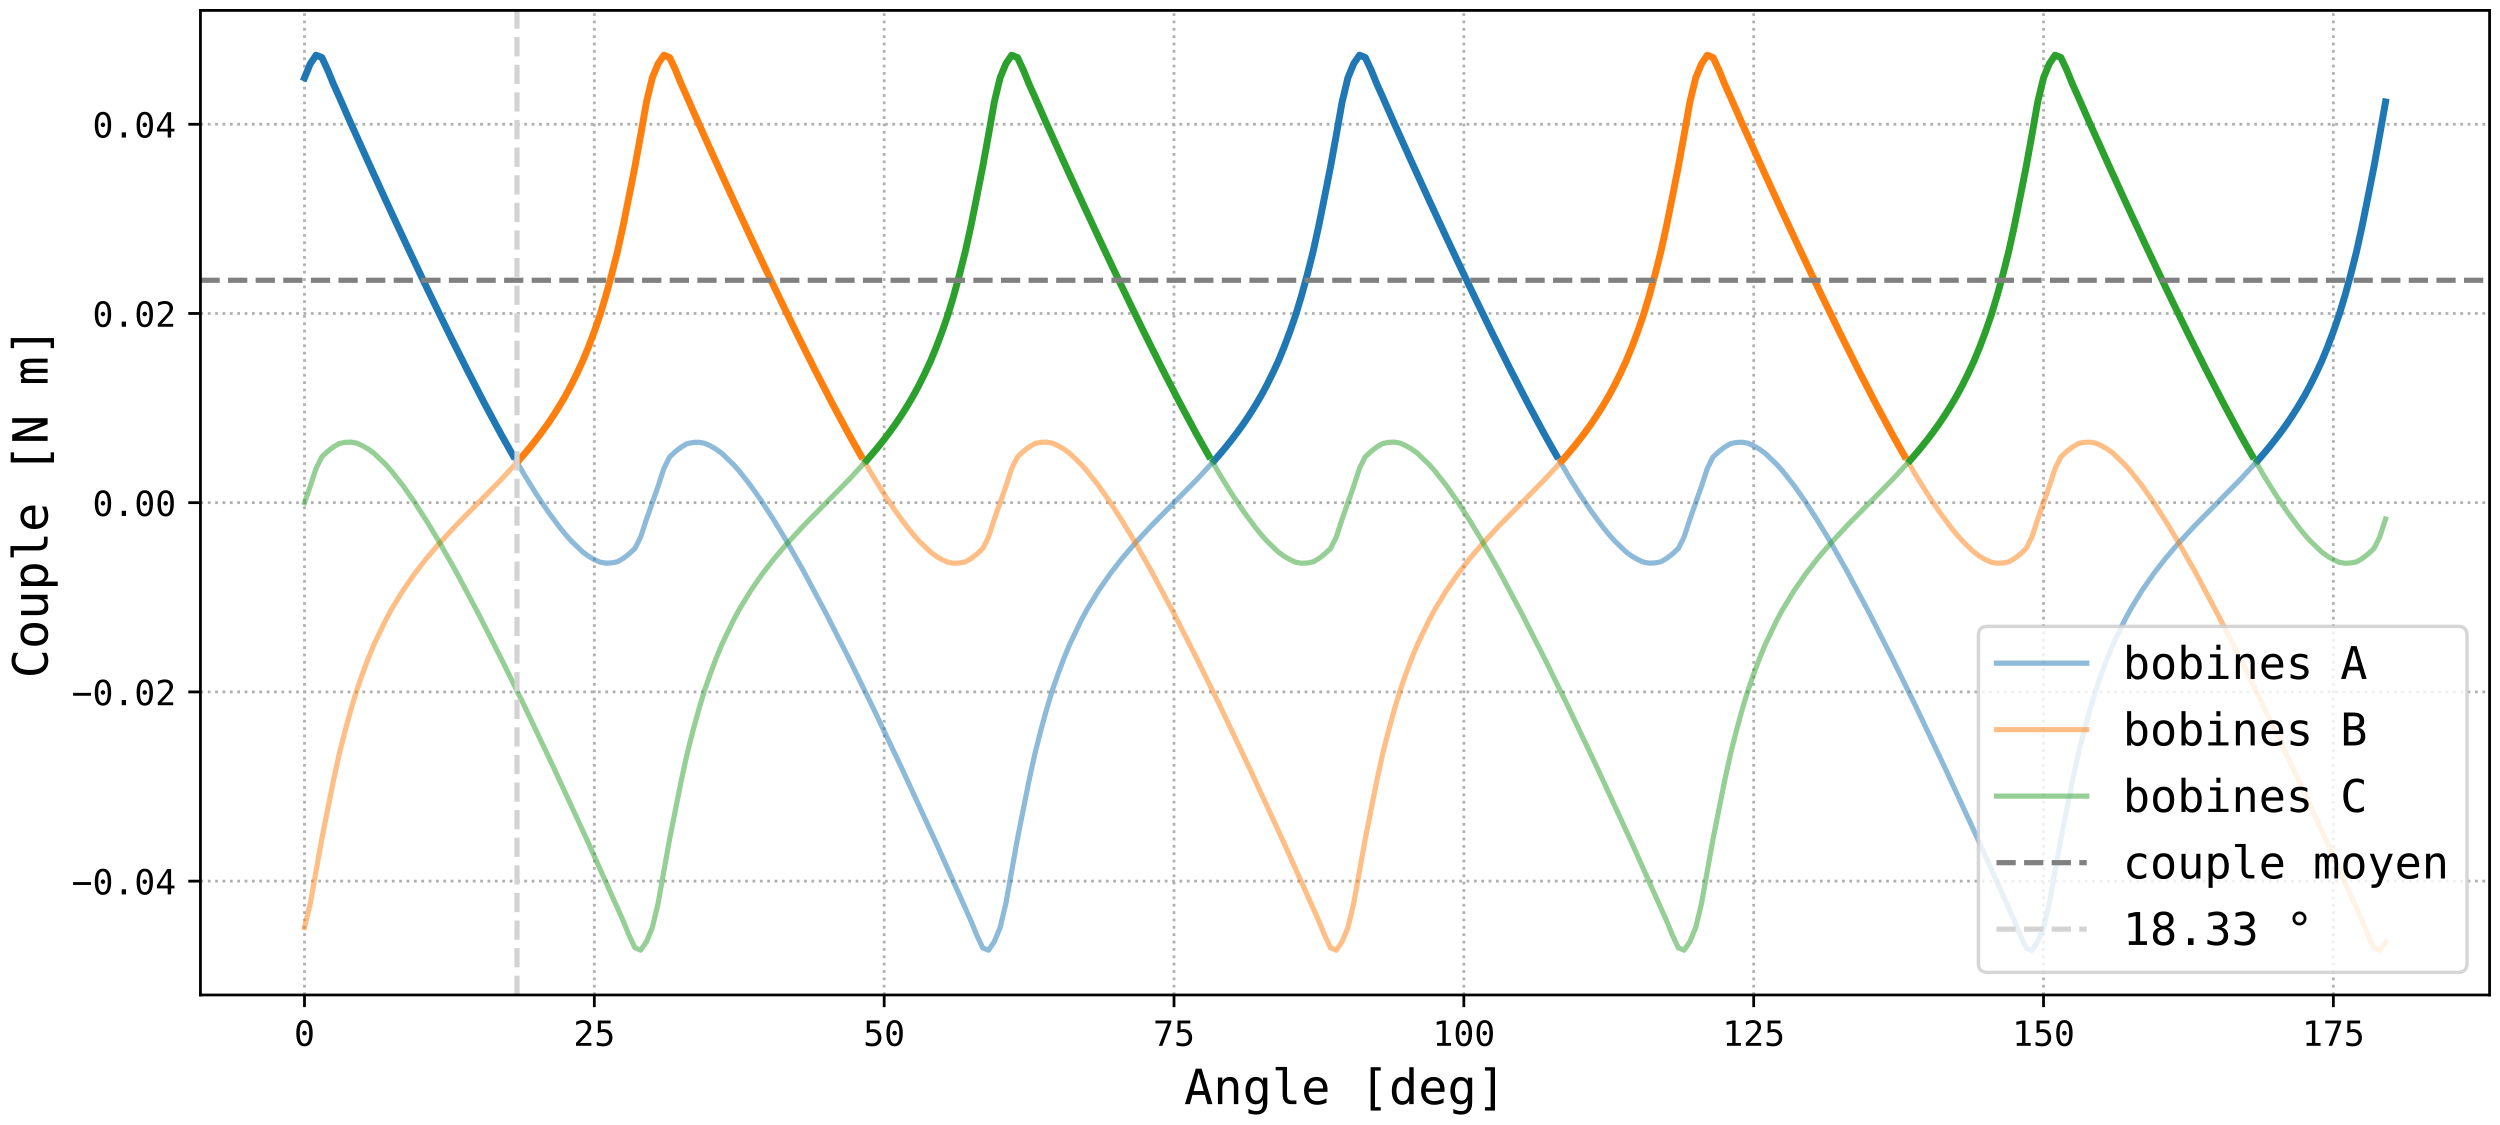 <?xml version="1.0" encoding="utf-8" standalone="no"?>
<!DOCTYPE svg PUBLIC "-//W3C//DTD SVG 1.1//EN"
  "http://www.w3.org/Graphics/SVG/1.1/DTD/svg11.dtd">
<!-- Created with matplotlib (https://matplotlib.org/) -->
<svg height="324pt" version="1.1" viewBox="0 0 720 324" width="720pt" xmlns="http://www.w3.org/2000/svg" xmlns:xlink="http://www.w3.org/1999/xlink">
 <defs>
  <style type="text/css">
*{stroke-linecap:butt;stroke-linejoin:round;}
  </style>
 </defs>
 <g id="figure_1">
  <g id="patch_1">
   <path d="M 0 324 
L 720 324 
L 720 0 
L 0 0 
z
" style="fill:#ffffff;"/>
  </g>
  <g id="axes_1">
   <g id="patch_2">
    <path d="M 57.726 286.549 
L 717 286.549 
L 717 3 
L 57.726 3 
z
" style="fill:#ffffff;"/>
   </g>
   <g id="matplotlib.axis_1">
    <g id="xtick_1">
     <g id="line2d_1">
      <path clip-path="url(#p0997fa1765)" d="M 87.693 286.549 
L 87.693 3 
" style="fill:none;stroke:#b0b0b0;stroke-dasharray:0.8,1.32;stroke-dashoffset:0;stroke-width:0.8;"/>
     </g>
     <g id="line2d_2">
      <defs>
       <path d="M 0 0 
L 0 3.5 
" id="m1e5f487efe" style="stroke:#000000;stroke-width:0.8;"/>
      </defs>
      <g>
       <use style="stroke:#000000;stroke-width:0.8;" x="87.693" xlink:href="#m1e5f487efe" y="286.549"/>
      </g>
     </g>
     <g id="text_1">
      <!-- 0 -->
      <defs>
       <path d="M 23.578 36.625 
Q 23.578 39.312 25.453 41.266 
Q 27.344 43.219 29.984 43.219 
Q 32.719 43.219 34.672 41.266 
Q 36.625 39.312 36.625 36.625 
Q 36.625 33.891 34.688 31.984 
Q 32.766 30.078 29.984 30.078 
Q 27.25 30.078 25.406 31.938 
Q 23.578 33.797 23.578 36.625 
z
M 30.078 66.406 
Q 23.188 66.406 19.797 58.984 
Q 16.406 51.562 16.406 36.375 
Q 16.406 21.234 19.797 13.812 
Q 23.188 6.391 30.078 6.391 
Q 37.016 6.391 40.406 13.812 
Q 43.797 21.234 43.797 36.375 
Q 43.797 51.562 40.406 58.984 
Q 37.016 66.406 30.078 66.406 
z
M 30.078 74.219 
Q 41.75 74.219 47.734 64.641 
Q 53.719 55.078 53.719 36.375 
Q 53.719 17.719 47.734 8.141 
Q 41.75 -1.422 30.078 -1.422 
Q 18.406 -1.422 12.453 8.141 
Q 6.5 17.719 6.5 36.375 
Q 6.5 55.078 12.453 64.641 
Q 18.406 74.219 30.078 74.219 
z
" id="DejaVuSansMono-48"/>
      </defs>
      <g transform="translate(84.682 301.2)scale(0.1 -0.1)">
       <use xlink:href="#DejaVuSansMono-48"/>
      </g>
     </g>
    </g>
    <g id="xtick_2">
     <g id="line2d_3">
      <path clip-path="url(#p0997fa1765)" d="M 171.166 286.549 
L 171.166 3 
" style="fill:none;stroke:#b0b0b0;stroke-dasharray:0.8,1.32;stroke-dashoffset:0;stroke-width:0.8;"/>
     </g>
     <g id="line2d_4">
      <g>
       <use style="stroke:#000000;stroke-width:0.8;" x="171.166" xlink:href="#m1e5f487efe" y="286.549"/>
      </g>
     </g>
     <g id="text_2">
      <!-- 25 -->
      <defs>
       <path d="M 18.219 8.297 
L 51.703 8.297 
L 51.703 0 
L 7.422 0 
L 7.422 8.297 
Q 16.547 17.922 23.375 25.297 
Q 30.219 32.672 32.812 35.688 
Q 37.703 41.656 39.406 45.344 
Q 41.109 49.031 41.109 52.875 
Q 41.109 58.984 37.516 62.453 
Q 33.938 65.922 27.688 65.922 
Q 23.25 65.922 18.359 64.312 
Q 13.484 62.703 8.016 59.422 
L 8.016 69.391 
Q 13.031 71.781 17.891 73 
Q 22.75 74.219 27.484 74.219 
Q 38.188 74.219 44.703 68.531 
Q 51.219 62.844 51.219 53.609 
Q 51.219 48.922 49.047 44.234 
Q 46.875 39.547 42 33.891 
Q 39.266 30.719 34.062 25.094 
Q 28.859 19.484 18.219 8.297 
z
" id="DejaVuSansMono-50"/>
       <path d="M 10.109 72.906 
L 47.016 72.906 
L 47.016 64.594 
L 19.094 64.594 
L 19.094 46.688 
Q 21.188 47.469 23.312 47.828 
Q 25.438 48.188 27.594 48.188 
Q 38.922 48.188 45.562 41.5 
Q 52.203 34.812 52.203 23.391 
Q 52.203 11.859 45.234 5.219 
Q 38.281 -1.422 26.219 -1.422 
Q 20.406 -1.422 15.594 -0.641 
Q 10.797 0.141 6.984 1.703 
L 6.984 11.719 
Q 11.469 9.281 16.016 8.078 
Q 20.562 6.891 25.297 6.891 
Q 33.453 6.891 37.859 11.188 
Q 42.281 15.484 42.281 23.391 
Q 42.281 31.203 37.719 35.547 
Q 33.156 39.891 25 39.891 
Q 21.047 39.891 17.281 38.984 
Q 13.531 38.094 10.109 36.281 
z
" id="DejaVuSansMono-53"/>
      </defs>
      <g transform="translate(165.146 301.2)scale(0.1 -0.1)">
       <use xlink:href="#DejaVuSansMono-50"/>
       <use x="60.205" xlink:href="#DejaVuSansMono-53"/>
      </g>
     </g>
    </g>
    <g id="xtick_3">
     <g id="line2d_5">
      <path clip-path="url(#p0997fa1765)" d="M 254.64 286.549 
L 254.64 3 
" style="fill:none;stroke:#b0b0b0;stroke-dasharray:0.8,1.32;stroke-dashoffset:0;stroke-width:0.8;"/>
     </g>
     <g id="line2d_6">
      <g>
       <use style="stroke:#000000;stroke-width:0.8;" x="254.64" xlink:href="#m1e5f487efe" y="286.549"/>
      </g>
     </g>
     <g id="text_3">
      <!-- 50 -->
      <g transform="translate(248.619 301.2)scale(0.1 -0.1)">
       <use xlink:href="#DejaVuSansMono-53"/>
       <use x="60.205" xlink:href="#DejaVuSansMono-48"/>
      </g>
     </g>
    </g>
    <g id="xtick_4">
     <g id="line2d_7">
      <path clip-path="url(#p0997fa1765)" d="M 338.113 286.549 
L 338.113 3 
" style="fill:none;stroke:#b0b0b0;stroke-dasharray:0.8,1.32;stroke-dashoffset:0;stroke-width:0.8;"/>
     </g>
     <g id="line2d_8">
      <g>
       <use style="stroke:#000000;stroke-width:0.8;" x="338.113" xlink:href="#m1e5f487efe" y="286.549"/>
      </g>
     </g>
     <g id="text_4">
      <!-- 75 -->
      <defs>
       <path d="M 6.781 72.906 
L 52.688 72.906 
L 52.688 68.703 
L 26.609 0 
L 16.312 0 
L 41.703 64.594 
L 6.781 64.594 
z
" id="DejaVuSansMono-55"/>
      </defs>
      <g transform="translate(332.093 301.2)scale(0.1 -0.1)">
       <use xlink:href="#DejaVuSansMono-55"/>
       <use x="60.205" xlink:href="#DejaVuSansMono-53"/>
      </g>
     </g>
    </g>
    <g id="xtick_5">
     <g id="line2d_9">
      <path clip-path="url(#p0997fa1765)" d="M 421.587 286.549 
L 421.587 3 
" style="fill:none;stroke:#b0b0b0;stroke-dasharray:0.8,1.32;stroke-dashoffset:0;stroke-width:0.8;"/>
     </g>
     <g id="line2d_10">
      <g>
       <use style="stroke:#000000;stroke-width:0.8;" x="421.587" xlink:href="#m1e5f487efe" y="286.549"/>
      </g>
     </g>
     <g id="text_5">
      <!-- 100 -->
      <defs>
       <path d="M 13.188 8.297 
L 28.516 8.297 
L 28.516 64.016 
L 12.016 60.297 
L 12.016 69.281 
L 28.422 72.906 
L 38.281 72.906 
L 38.281 8.297 
L 53.422 8.297 
L 53.422 0 
L 13.188 0 
z
" id="DejaVuSansMono-49"/>
      </defs>
      <g transform="translate(412.556 301.2)scale(0.1 -0.1)">
       <use xlink:href="#DejaVuSansMono-49"/>
       <use x="60.205" xlink:href="#DejaVuSansMono-48"/>
       <use x="120.41" xlink:href="#DejaVuSansMono-48"/>
      </g>
     </g>
    </g>
    <g id="xtick_6">
     <g id="line2d_11">
      <path clip-path="url(#p0997fa1765)" d="M 505.06 286.549 
L 505.06 3 
" style="fill:none;stroke:#b0b0b0;stroke-dasharray:0.8,1.32;stroke-dashoffset:0;stroke-width:0.8;"/>
     </g>
     <g id="line2d_12">
      <g>
       <use style="stroke:#000000;stroke-width:0.8;" x="505.06" xlink:href="#m1e5f487efe" y="286.549"/>
      </g>
     </g>
     <g id="text_6">
      <!-- 125 -->
      <g transform="translate(496.03 301.2)scale(0.1 -0.1)">
       <use xlink:href="#DejaVuSansMono-49"/>
       <use x="60.205" xlink:href="#DejaVuSansMono-50"/>
       <use x="120.41" xlink:href="#DejaVuSansMono-53"/>
      </g>
     </g>
    </g>
    <g id="xtick_7">
     <g id="line2d_13">
      <path clip-path="url(#p0997fa1765)" d="M 588.534 286.549 
L 588.534 3 
" style="fill:none;stroke:#b0b0b0;stroke-dasharray:0.8,1.32;stroke-dashoffset:0;stroke-width:0.8;"/>
     </g>
     <g id="line2d_14">
      <g>
       <use style="stroke:#000000;stroke-width:0.8;" x="588.534" xlink:href="#m1e5f487efe" y="286.549"/>
      </g>
     </g>
     <g id="text_7">
      <!-- 150 -->
      <g transform="translate(579.503 301.2)scale(0.1 -0.1)">
       <use xlink:href="#DejaVuSansMono-49"/>
       <use x="60.205" xlink:href="#DejaVuSansMono-53"/>
       <use x="120.41" xlink:href="#DejaVuSansMono-48"/>
      </g>
     </g>
    </g>
    <g id="xtick_8">
     <g id="line2d_15">
      <path clip-path="url(#p0997fa1765)" d="M 672.008 286.549 
L 672.008 3 
" style="fill:none;stroke:#b0b0b0;stroke-dasharray:0.8,1.32;stroke-dashoffset:0;stroke-width:0.8;"/>
     </g>
     <g id="line2d_16">
      <g>
       <use style="stroke:#000000;stroke-width:0.8;" x="672.008" xlink:href="#m1e5f487efe" y="286.549"/>
      </g>
     </g>
     <g id="text_8">
      <!-- 175 -->
      <g transform="translate(662.977 301.2)scale(0.1 -0.1)">
       <use xlink:href="#DejaVuSansMono-49"/>
       <use x="60.205" xlink:href="#DejaVuSansMono-55"/>
       <use x="120.41" xlink:href="#DejaVuSansMono-53"/>
      </g>
     </g>
    </g>
    <g id="text_9">
     <!-- Angle [deg] -->
     <defs>
      <path d="M 30.078 64.203 
L 19.672 26.906 
L 40.484 26.906 
z
M 24.125 72.906 
L 36.078 72.906 
L 58.406 0 
L 48.188 0 
L 42.828 19 
L 17.281 19 
L 12.016 0 
L 1.812 0 
z
" id="DejaVuSansMono-65"/>
      <path d="M 51.312 33.891 
L 51.312 0 
L 42.281 0 
L 42.281 33.891 
Q 42.281 41.266 39.688 44.719 
Q 37.109 48.188 31.594 48.188 
Q 25.297 48.188 21.891 43.719 
Q 18.5 39.266 18.5 30.906 
L 18.5 0 
L 9.516 0 
L 9.516 54.688 
L 18.5 54.688 
L 18.5 46.484 
Q 20.906 51.172 25 53.578 
Q 29.109 56 34.719 56 
Q 43.062 56 47.188 50.5 
Q 51.312 45.016 51.312 33.891 
z
" id="DejaVuSansMono-110"/>
      <path d="M 41.891 27.781 
Q 41.891 37.891 38.594 43.141 
Q 35.297 48.391 29 48.391 
Q 22.406 48.391 18.938 43.141 
Q 15.484 37.891 15.484 27.781 
Q 15.484 17.672 18.969 12.375 
Q 22.469 7.078 29.109 7.078 
Q 35.297 7.078 38.594 12.391 
Q 41.891 17.719 41.891 27.781 
z
M 50.875 3.516 
Q 50.875 -8.797 45.062 -15.141 
Q 39.266 -21.484 27.984 -21.484 
Q 24.266 -21.484 20.203 -20.797 
Q 16.156 -20.125 12.109 -18.797 
L 12.109 -9.906 
Q 16.891 -12.156 20.797 -13.234 
Q 24.703 -14.312 27.984 -14.312 
Q 35.25 -14.312 38.562 -10.344 
Q 41.891 -6.391 41.891 2.203 
L 41.891 2.594 
L 41.891 8.688 
Q 39.75 4.109 36.031 1.859 
Q 32.328 -0.391 27 -0.391 
Q 17.438 -0.391 11.719 7.266 
Q 6 14.938 6 27.781 
Q 6 40.672 11.719 48.328 
Q 17.438 56 27 56 
Q 32.281 56 35.938 53.906 
Q 39.594 51.812 41.891 47.406 
L 41.891 54.5 
L 50.875 54.5 
z
" id="DejaVuSansMono-103"/>
      <path d="M 31.203 19.828 
Q 31.203 13.766 33.422 10.688 
Q 35.641 7.625 39.984 7.625 
L 50.484 7.625 
L 50.484 0 
L 39.109 0 
Q 31.062 0 26.641 5.172 
Q 22.219 10.359 22.219 19.828 
L 22.219 69.484 
L 7.812 69.484 
L 7.812 76.516 
L 31.203 76.516 
z
" id="DejaVuSansMono-108"/>
      <path d="M 54.297 29.594 
L 54.297 25.203 
L 15.375 25.203 
L 15.375 24.906 
Q 15.375 15.969 20.031 11.078 
Q 24.703 6.203 33.203 6.203 
Q 37.5 6.203 42.188 7.562 
Q 46.875 8.938 52.203 11.719 
L 52.203 2.781 
Q 47.078 0.688 42.312 -0.359 
Q 37.547 -1.422 33.109 -1.422 
Q 20.359 -1.422 13.172 6.219 
Q 6 13.875 6 27.297 
Q 6 40.375 13.031 48.188 
Q 20.062 56 31.781 56 
Q 42.234 56 48.266 48.922 
Q 54.297 41.844 54.297 29.594 
z
M 45.312 32.234 
Q 45.125 40.141 41.578 44.266 
Q 38.031 48.391 31.391 48.391 
Q 24.906 48.391 20.703 44.094 
Q 16.5 39.797 15.719 32.172 
z
" id="DejaVuSansMono-101"/>
      <path id="DejaVuSansMono-32"/>
      <path d="M 22.609 75.984 
L 43.312 75.984 
L 43.312 69 
L 31.594 69 
L 31.594 -6.203 
L 43.312 -6.203 
L 43.312 -13.188 
L 22.609 -13.188 
z
" id="DejaVuSansMono-91"/>
      <path d="M 41.891 47.703 
L 41.891 75.984 
L 50.875 75.984 
L 50.875 0 
L 41.891 0 
L 41.891 6.891 
Q 39.656 2.828 35.906 0.703 
Q 32.172 -1.422 27.297 -1.422 
Q 17.391 -1.422 11.688 6.266 
Q 6 13.969 6 27.484 
Q 6 40.828 11.719 48.406 
Q 17.438 56 27.297 56 
Q 32.234 56 35.984 53.875 
Q 39.75 51.766 41.891 47.703 
z
M 15.484 27.297 
Q 15.484 16.844 18.797 11.516 
Q 22.125 6.203 28.609 6.203 
Q 35.109 6.203 38.5 11.562 
Q 41.891 16.938 41.891 27.297 
Q 41.891 37.703 38.5 43.047 
Q 35.109 48.391 28.609 48.391 
Q 22.125 48.391 18.797 43.062 
Q 15.484 37.75 15.484 27.297 
z
" id="DejaVuSansMono-100"/>
      <path d="M 37.594 75.984 
L 37.594 -13.188 
L 16.891 -13.188 
L 16.891 -6.203 
L 28.609 -6.203 
L 28.609 69 
L 16.891 69 
L 16.891 75.984 
z
" id="DejaVuSansMono-93"/>
     </defs>
     <g transform="translate(341.006 317.992)scale(0.14 -0.14)">
      <use xlink:href="#DejaVuSansMono-65"/>
      <use x="60.205" xlink:href="#DejaVuSansMono-110"/>
      <use x="120.41" xlink:href="#DejaVuSansMono-103"/>
      <use x="180.615" xlink:href="#DejaVuSansMono-108"/>
      <use x="240.82" xlink:href="#DejaVuSansMono-101"/>
      <use x="301.025" xlink:href="#DejaVuSansMono-32"/>
      <use x="361.23" xlink:href="#DejaVuSansMono-91"/>
      <use x="421.436" xlink:href="#DejaVuSansMono-100"/>
      <use x="481.641" xlink:href="#DejaVuSansMono-101"/>
      <use x="541.846" xlink:href="#DejaVuSansMono-103"/>
      <use x="602.051" xlink:href="#DejaVuSansMono-93"/>
     </g>
    </g>
   </g>
   <g id="matplotlib.axis_2">
    <g id="ytick_1">
     <g id="line2d_17">
      <path clip-path="url(#p0997fa1765)" d="M 57.726 253.765 
L 717 253.765 
" style="fill:none;stroke:#b0b0b0;stroke-dasharray:0.8,1.32;stroke-dashoffset:0;stroke-width:0.8;"/>
     </g>
     <g id="line2d_18">
      <defs>
       <path d="M 0 0 
L -3.5 0 
" id="m6926df851a" style="stroke:#000000;stroke-width:0.8;"/>
      </defs>
      <g>
       <use style="stroke:#000000;stroke-width:0.8;" x="57.726" xlink:href="#m6926df851a" y="253.765"/>
      </g>
     </g>
     <g id="text_10">
      <!-- −0.04 -->
      <defs>
       <path d="M 4.297 35.5 
L 55.906 35.5 
L 55.906 27.203 
L 4.297 27.203 
z
" id="DejaVuSansMono-8722"/>
       <path d="M 23.875 14.891 
L 36.188 14.891 
L 36.188 0 
L 23.875 0 
z
" id="DejaVuSansMono-46"/>
       <path d="M 35.891 63.922 
L 12.891 25.391 
L 35.891 25.391 
z
M 34.281 72.906 
L 45.703 72.906 
L 45.703 25.391 
L 55.422 25.391 
L 55.422 17.391 
L 45.703 17.391 
L 45.703 0 
L 35.891 0 
L 35.891 17.391 
L 4.984 17.391 
L 4.984 26.703 
z
" id="DejaVuSansMono-52"/>
      </defs>
      <g transform="translate(20.624 257.591)scale(0.1 -0.1)">
       <use xlink:href="#DejaVuSansMono-8722"/>
       <use x="60.205" xlink:href="#DejaVuSansMono-48"/>
       <use x="120.41" xlink:href="#DejaVuSansMono-46"/>
       <use x="180.615" xlink:href="#DejaVuSansMono-48"/>
       <use x="240.82" xlink:href="#DejaVuSansMono-52"/>
      </g>
     </g>
    </g>
    <g id="ytick_2">
     <g id="line2d_19">
      <path clip-path="url(#p0997fa1765)" d="M 57.726 199.27 
L 717 199.27 
" style="fill:none;stroke:#b0b0b0;stroke-dasharray:0.8,1.32;stroke-dashoffset:0;stroke-width:0.8;"/>
     </g>
     <g id="line2d_20">
      <g>
       <use style="stroke:#000000;stroke-width:0.8;" x="57.726" xlink:href="#m6926df851a" y="199.27"/>
      </g>
     </g>
     <g id="text_11">
      <!-- −0.02 -->
      <g transform="translate(20.624 203.095)scale(0.1 -0.1)">
       <use xlink:href="#DejaVuSansMono-8722"/>
       <use x="60.205" xlink:href="#DejaVuSansMono-48"/>
       <use x="120.41" xlink:href="#DejaVuSansMono-46"/>
       <use x="180.615" xlink:href="#DejaVuSansMono-48"/>
       <use x="240.82" xlink:href="#DejaVuSansMono-50"/>
      </g>
     </g>
    </g>
    <g id="ytick_3">
     <g id="line2d_21">
      <path clip-path="url(#p0997fa1765)" d="M 57.726 144.774 
L 717 144.774 
" style="fill:none;stroke:#b0b0b0;stroke-dasharray:0.8,1.32;stroke-dashoffset:0;stroke-width:0.8;"/>
     </g>
     <g id="line2d_22">
      <g>
       <use style="stroke:#000000;stroke-width:0.8;" x="57.726" xlink:href="#m6926df851a" y="144.774"/>
      </g>
     </g>
     <g id="text_12">
      <!-- 0.00 -->
      <g transform="translate(26.644 148.6)scale(0.1 -0.1)">
       <use xlink:href="#DejaVuSansMono-48"/>
       <use x="60.205" xlink:href="#DejaVuSansMono-46"/>
       <use x="120.41" xlink:href="#DejaVuSansMono-48"/>
       <use x="180.615" xlink:href="#DejaVuSansMono-48"/>
      </g>
     </g>
    </g>
    <g id="ytick_4">
     <g id="line2d_23">
      <path clip-path="url(#p0997fa1765)" d="M 57.726 90.279 
L 717 90.279 
" style="fill:none;stroke:#b0b0b0;stroke-dasharray:0.8,1.32;stroke-dashoffset:0;stroke-width:0.8;"/>
     </g>
     <g id="line2d_24">
      <g>
       <use style="stroke:#000000;stroke-width:0.8;" x="57.726" xlink:href="#m6926df851a" y="90.279"/>
      </g>
     </g>
     <g id="text_13">
      <!-- 0.02 -->
      <g transform="translate(26.644 94.105)scale(0.1 -0.1)">
       <use xlink:href="#DejaVuSansMono-48"/>
       <use x="60.205" xlink:href="#DejaVuSansMono-46"/>
       <use x="120.41" xlink:href="#DejaVuSansMono-48"/>
       <use x="180.615" xlink:href="#DejaVuSansMono-50"/>
      </g>
     </g>
    </g>
    <g id="ytick_5">
     <g id="line2d_25">
      <path clip-path="url(#p0997fa1765)" d="M 57.726 35.784 
L 717 35.784 
" style="fill:none;stroke:#b0b0b0;stroke-dasharray:0.8,1.32;stroke-dashoffset:0;stroke-width:0.8;"/>
     </g>
     <g id="line2d_26">
      <g>
       <use style="stroke:#000000;stroke-width:0.8;" x="57.726" xlink:href="#m6926df851a" y="35.784"/>
      </g>
     </g>
     <g id="text_14">
      <!-- 0.04 -->
      <g transform="translate(26.644 39.61)scale(0.1 -0.1)">
       <use xlink:href="#DejaVuSansMono-48"/>
       <use x="60.205" xlink:href="#DejaVuSansMono-46"/>
       <use x="120.41" xlink:href="#DejaVuSansMono-48"/>
       <use x="180.615" xlink:href="#DejaVuSansMono-52"/>
      </g>
     </g>
    </g>
    <g id="text_15">
     <!-- Couple [N m] -->
     <defs>
      <path d="M 52.391 2.594 
Q 48.641 0.594 44.672 -0.406 
Q 40.719 -1.422 36.281 -1.422 
Q 22.266 -1.422 14.516 8.484 
Q 6.781 18.406 6.781 36.375 
Q 6.781 54.25 14.562 64.234 
Q 22.359 74.219 36.281 74.219 
Q 40.719 74.219 44.672 73.219 
Q 48.641 72.219 52.391 70.219 
L 52.391 60.109 
Q 48.781 63.094 44.625 64.656 
Q 40.484 66.219 36.281 66.219 
Q 26.656 66.219 21.875 58.797 
Q 17.094 51.375 17.094 36.375 
Q 17.094 21.438 21.875 14.016 
Q 26.656 6.594 36.281 6.594 
Q 40.578 6.594 44.703 8.156 
Q 48.828 9.719 52.391 12.703 
z
" id="DejaVuSansMono-67"/>
      <path d="M 30.078 48.391 
Q 23.25 48.391 19.734 43.062 
Q 16.219 37.75 16.219 27.297 
Q 16.219 16.891 19.734 11.547 
Q 23.25 6.203 30.078 6.203 
Q 36.969 6.203 40.484 11.547 
Q 44 16.891 44 27.297 
Q 44 37.75 40.484 43.062 
Q 36.969 48.391 30.078 48.391 
z
M 30.078 56 
Q 41.453 56 47.484 48.625 
Q 53.516 41.266 53.516 27.297 
Q 53.516 13.281 47.5 5.922 
Q 41.5 -1.422 30.078 -1.422 
Q 18.703 -1.422 12.688 5.922 
Q 6.688 13.281 6.688 27.297 
Q 6.688 41.266 12.688 48.625 
Q 18.703 56 30.078 56 
z
" id="DejaVuSansMono-111"/>
      <path d="M 9.516 20.703 
L 9.516 54.594 
L 18.5 54.594 
L 18.5 20.703 
Q 18.5 13.328 21.109 9.859 
Q 23.734 6.391 29.203 6.391 
Q 35.547 6.391 38.906 10.859 
Q 42.281 15.328 42.281 23.688 
L 42.281 54.594 
L 51.312 54.594 
L 51.312 0 
L 42.281 0 
L 42.281 8.203 
Q 39.891 3.469 35.766 1.016 
Q 31.641 -1.422 26.125 -1.422 
Q 17.719 -1.422 13.609 4.078 
Q 9.516 9.578 9.516 20.703 
z
" id="DejaVuSansMono-117"/>
      <path d="M 18.312 6.891 
L 18.312 -20.797 
L 9.281 -20.797 
L 9.281 54.688 
L 18.312 54.688 
L 18.312 47.703 
Q 20.562 51.766 24.297 53.875 
Q 28.031 56 32.906 56 
Q 42.828 56 48.469 48.328 
Q 54.109 40.672 54.109 27.094 
Q 54.109 13.766 48.438 6.172 
Q 42.781 -1.422 32.906 -1.422 
Q 27.938 -1.422 24.188 0.703 
Q 20.453 2.828 18.312 6.891 
z
M 44.672 27.297 
Q 44.672 37.75 41.375 43.062 
Q 38.094 48.391 31.594 48.391 
Q 25.047 48.391 21.672 43.047 
Q 18.312 37.703 18.312 27.297 
Q 18.312 16.938 21.672 11.562 
Q 25.047 6.203 31.594 6.203 
Q 38.094 6.203 41.375 11.516 
Q 44.672 16.844 44.672 27.297 
z
" id="DejaVuSansMono-112"/>
      <path d="M 6.781 72.906 
L 19.281 72.906 
L 43.891 12.891 
L 43.891 72.906 
L 53.422 72.906 
L 53.422 0 
L 40.922 0 
L 16.312 60.016 
L 16.312 0 
L 6.781 0 
z
" id="DejaVuSansMono-78"/>
      <path d="M 33.016 49.125 
Q 34.672 52.641 37.234 54.312 
Q 39.797 56 43.406 56 
Q 50 56 52.703 50.891 
Q 55.422 45.797 55.422 31.688 
L 55.422 0 
L 47.219 0 
L 47.219 31.297 
Q 47.219 42.875 45.922 45.672 
Q 44.625 48.484 41.219 48.484 
Q 37.312 48.484 35.859 45.484 
Q 34.422 42.484 34.422 31.297 
L 34.422 0 
L 26.219 0 
L 26.219 31.297 
Q 26.219 43.016 24.828 45.75 
Q 23.438 48.484 19.828 48.484 
Q 16.266 48.484 14.875 45.484 
Q 13.484 42.484 13.484 31.297 
L 13.484 0 
L 5.328 0 
L 5.328 54.688 
L 13.484 54.688 
L 13.484 50 
Q 15.094 52.938 17.5 54.469 
Q 19.922 56 23 56 
Q 26.703 56 29.172 54.297 
Q 31.641 52.594 33.016 49.125 
z
" id="DejaVuSansMono-109"/>
     </defs>
     <g transform="translate(13.712 195.345)rotate(-90)scale(0.14 -0.14)">
      <use xlink:href="#DejaVuSansMono-67"/>
      <use x="60.205" xlink:href="#DejaVuSansMono-111"/>
      <use x="120.41" xlink:href="#DejaVuSansMono-117"/>
      <use x="180.615" xlink:href="#DejaVuSansMono-112"/>
      <use x="240.82" xlink:href="#DejaVuSansMono-108"/>
      <use x="301.025" xlink:href="#DejaVuSansMono-101"/>
      <use x="361.23" xlink:href="#DejaVuSansMono-32"/>
      <use x="421.436" xlink:href="#DejaVuSansMono-91"/>
      <use x="481.641" xlink:href="#DejaVuSansMono-78"/>
      <use x="541.846" xlink:href="#DejaVuSansMono-32"/>
      <use x="602.051" xlink:href="#DejaVuSansMono-109"/>
      <use x="662.256" xlink:href="#DejaVuSansMono-93"/>
     </g>
    </g>
   </g>
   <g id="line2d_27">
    <path clip-path="url(#p0997fa1765)" d="M 87.693 22.404 
L 89.362 18.348 
L 91.032 15.889 
L 92.701 16.562 
L 94.37 20.132 
L 96.04 24.232 
L 114.404 64.817 
L 122.751 82.52 
L 129.429 96.284 
L 137.777 112.797 
L 142.785 122.262 
L 146.124 128.319 
L 151.132 136.939 
L 154.471 142.326 
L 157.81 147.298 
L 161.149 151.815 
L 162.819 153.883 
L 164.488 155.765 
L 167.827 158.973 
L 169.497 160.195 
L 171.166 161.151 
L 172.836 161.902 
L 174.505 162.188 
L 176.175 162.109 
L 177.844 161.779 
L 179.513 160.801 
L 181.183 159.516 
L 182.852 157.962 
L 184.522 154.643 
L 186.191 149.501 
L 189.53 140.048 
L 191.2 134.906 
L 192.869 131.587 
L 194.539 130.033 
L 196.208 128.748 
L 197.878 127.77 
L 199.547 127.44 
L 201.217 127.361 
L 202.886 127.647 
L 204.556 128.398 
L 206.225 129.353 
L 207.894 130.576 
L 211.233 133.784 
L 212.903 135.666 
L 216.242 139.91 
L 219.581 144.695 
L 222.92 149.887 
L 226.259 155.392 
L 231.267 164.2 
L 237.945 176.752 
L 244.623 189.915 
L 251.301 203.552 
L 259.648 221.142 
L 269.665 242.878 
L 279.682 265.317 
L 281.351 269.417 
L 283.021 272.986 
L 284.69 273.66 
L 286.36 271.201 
L 288.029 267.145 
L 289.699 260.177 
L 293.038 241.496 
L 296.376 224.736 
L 298.046 217.125 
L 299.715 210.51 
L 301.385 204.407 
L 303.054 198.885 
L 304.724 194.065 
L 306.393 189.627 
L 308.063 185.566 
L 311.402 178.608 
L 313.071 175.506 
L 316.41 170.031 
L 319.749 165.226 
L 323.088 160.917 
L 326.427 156.988 
L 331.435 151.552 
L 338.113 144.774 
L 344.791 137.996 
L 349.8 132.56 
L 353.138 128.632 
L 356.477 124.323 
L 359.816 119.518 
L 363.155 114.043 
L 364.825 110.94 
L 366.494 107.587 
L 368.164 103.982 
L 369.833 99.922 
L 371.503 95.484 
L 373.172 90.664 
L 374.842 85.142 
L 376.511 79.04 
L 378.181 72.425 
L 379.85 64.813 
L 383.189 48.052 
L 386.528 29.372 
L 388.197 22.404 
L 389.867 18.348 
L 391.536 15.889 
L 393.206 16.562 
L 394.875 20.132 
L 396.545 24.232 
L 414.909 64.817 
L 423.256 82.52 
L 429.934 96.284 
L 438.282 112.797 
L 443.29 122.262 
L 446.629 128.319 
L 451.637 136.939 
L 454.976 142.325 
L 458.315 147.298 
L 461.654 151.815 
L 463.324 153.883 
L 464.993 155.765 
L 468.332 158.973 
L 470.001 160.195 
L 471.671 161.151 
L 473.34 161.902 
L 475.01 162.188 
L 476.679 162.109 
L 478.349 161.779 
L 480.018 160.801 
L 481.688 159.515 
L 483.357 157.962 
L 485.027 154.643 
L 486.696 149.501 
L 490.035 140.048 
L 491.705 134.906 
L 493.374 131.587 
L 495.044 130.033 
L 496.713 128.748 
L 498.382 127.77 
L 500.052 127.44 
L 501.721 127.361 
L 503.391 127.647 
L 505.06 128.398 
L 506.73 129.353 
L 508.399 130.576 
L 511.738 133.784 
L 513.408 135.666 
L 516.747 139.91 
L 520.086 144.695 
L 523.425 149.886 
L 526.764 155.392 
L 531.772 164.199 
L 538.45 176.752 
L 545.128 189.916 
L 551.806 203.552 
L 560.153 221.142 
L 570.17 242.878 
L 580.187 265.317 
L 581.856 269.417 
L 583.526 272.986 
L 585.195 273.66 
L 586.864 271.201 
L 588.534 267.145 
L 590.203 260.177 
L 593.542 241.497 
L 596.881 224.736 
L 598.551 217.125 
L 600.22 210.51 
L 601.89 204.407 
L 603.559 198.885 
L 605.229 194.065 
L 606.898 189.627 
L 608.568 185.566 
L 611.907 178.608 
L 613.576 175.506 
L 616.915 170.031 
L 620.254 165.226 
L 623.593 160.917 
L 626.932 156.988 
L 631.94 151.553 
L 638.618 144.775 
L 645.296 137.996 
L 650.304 132.56 
L 653.643 128.631 
L 656.982 124.322 
L 660.321 119.518 
L 663.66 114.043 
L 665.33 110.94 
L 666.999 107.587 
L 668.669 103.982 
L 670.338 99.922 
L 672.008 95.484 
L 673.677 90.664 
L 675.346 85.142 
L 677.016 79.04 
L 678.685 72.425 
L 680.355 64.813 
L 683.694 48.052 
L 687.033 29.372 
L 687.033 29.372 
" style="fill:none;stroke:#1f77b4;stroke-linecap:square;stroke-opacity:0.5;stroke-width:1.5;"/>
   </g>
   <g id="line2d_28">
    <path clip-path="url(#p0997fa1765)" d="M 87.693 22.404 
L 89.362 18.348 
L 91.032 15.889 
L 92.701 16.562 
L 94.37 20.132 
L 96.04 24.232 
L 97.709 27.939 
L 99.379 31.749 
L 101.048 35.556 
L 102.718 39.25 
L 104.387 42.959 
L 106.057 46.67 
L 107.726 50.323 
L 109.396 53.971 
L 111.065 57.619 
L 112.735 61.229 
L 114.404 64.817 
L 116.074 68.406 
L 117.743 71.967 
L 119.413 75.5 
L 121.082 79.024 
L 122.751 82.52 
L 124.421 85.997 
L 126.09 89.442 
L 127.76 92.866 
L 129.429 96.284 
L 131.099 99.633 
L 132.768 102.972 
L 134.438 106.321 
L 136.107 109.556 
L 137.777 112.797 
L 139.446 116.032 
L 141.116 119.148 
L 142.785 122.262 
L 144.455 125.35 
L 146.124 128.319 
L 147.794 131.255 
" style="fill:none;stroke:#1f77b4;stroke-linecap:square;stroke-width:2;"/>
   </g>
   <g id="line2d_29">
    <path clip-path="url(#p0997fa1765)" d="M 349.8 132.56 
L 351.469 130.628 
L 353.138 128.632 
L 354.808 126.532 
L 356.477 124.323 
L 358.147 122.006 
L 359.816 119.518 
L 361.486 116.863 
L 363.155 114.043 
L 364.825 110.94 
L 366.494 107.587 
L 368.164 103.982 
L 369.833 99.922 
L 371.503 95.484 
L 373.172 90.664 
L 374.842 85.142 
L 376.511 79.04 
L 378.181 72.425 
L 379.85 64.813 
L 381.52 56.495 
L 383.189 48.052 
L 384.858 38.853 
L 386.528 29.372 
L 388.197 22.404 
L 389.867 18.348 
L 391.536 15.889 
L 393.206 16.562 
L 394.875 20.132 
L 396.545 24.232 
L 398.214 27.939 
L 399.884 31.75 
L 401.553 35.556 
L 403.223 39.25 
L 404.892 42.959 
L 406.562 46.67 
L 408.231 50.323 
L 409.901 53.971 
L 411.57 57.619 
L 413.239 61.229 
L 414.909 64.817 
L 416.578 68.406 
L 418.248 71.967 
L 419.917 75.5 
L 421.587 79.024 
L 423.256 82.52 
L 424.926 85.997 
L 426.595 89.442 
L 428.265 92.866 
L 429.934 96.284 
L 431.604 99.633 
L 433.273 102.972 
L 434.943 106.321 
L 436.612 109.556 
L 438.282 112.797 
L 439.951 116.032 
L 441.62 119.148 
L 443.29 122.262 
L 444.959 125.349 
L 446.629 128.319 
L 448.298 131.255 
" style="fill:none;stroke:#1f77b4;stroke-linecap:square;stroke-width:2;"/>
   </g>
   <g id="line2d_30">
    <path clip-path="url(#p0997fa1765)" d="M 650.304 132.56 
L 651.974 130.628 
L 653.643 128.631 
L 655.313 126.532 
L 656.982 124.322 
L 658.652 122.005 
L 660.321 119.518 
L 661.991 116.863 
L 663.66 114.043 
L 665.33 110.94 
L 666.999 107.587 
L 668.669 103.982 
L 670.338 99.922 
L 672.008 95.484 
L 673.677 90.664 
L 675.346 85.142 
L 677.016 79.04 
L 678.685 72.425 
L 680.355 64.813 
L 682.024 56.495 
L 683.694 48.052 
L 685.363 38.852 
L 687.033 29.372 
" style="fill:none;stroke:#1f77b4;stroke-linecap:square;stroke-width:2;"/>
   </g>
   <g id="line2d_31">
    <path clip-path="url(#p0997fa1765)" d="M 87.693 267.14 
L 89.362 260.173 
L 92.701 241.494 
L 96.04 224.735 
L 97.709 217.123 
L 99.379 210.509 
L 101.048 204.407 
L 102.718 198.885 
L 104.387 194.065 
L 106.057 189.627 
L 107.726 185.566 
L 111.065 178.608 
L 112.735 175.505 
L 116.074 170.03 
L 119.413 165.225 
L 122.751 160.916 
L 126.09 156.987 
L 131.099 151.551 
L 137.777 144.772 
L 144.455 137.993 
L 149.463 132.556 
L 152.802 128.627 
L 156.141 124.316 
L 159.48 119.509 
L 162.819 114.03 
L 164.488 110.924 
L 166.158 107.566 
L 167.827 103.957 
L 169.497 99.892 
L 171.166 95.448 
L 172.836 90.624 
L 174.505 85.1 
L 176.175 78.997 
L 177.844 72.381 
L 179.513 64.771 
L 182.852 48.019 
L 186.191 29.358 
L 187.861 22.401 
L 189.53 18.354 
L 191.2 15.904 
L 192.869 16.582 
L 194.539 20.152 
L 196.208 24.252 
L 214.572 64.833 
L 222.92 82.536 
L 229.598 96.299 
L 237.945 112.812 
L 242.953 122.277 
L 246.292 128.334 
L 251.301 136.955 
L 254.64 142.341 
L 257.979 147.314 
L 261.318 151.832 
L 262.987 153.902 
L 264.657 155.785 
L 267.995 158.997 
L 269.665 160.222 
L 271.334 161.18 
L 273.004 161.934 
L 274.673 162.221 
L 276.343 162.144 
L 278.012 161.815 
L 279.682 160.837 
L 281.351 159.551 
L 283.021 157.996 
L 284.69 154.671 
L 286.36 149.52 
L 289.699 140.046 
L 291.368 134.893 
L 293.038 131.566 
L 294.707 130.009 
L 296.376 128.721 
L 298.046 127.742 
L 299.715 127.413 
L 301.385 127.334 
L 303.054 127.621 
L 304.724 128.374 
L 306.393 129.333 
L 308.063 130.558 
L 311.402 133.771 
L 313.071 135.654 
L 316.41 139.9 
L 319.749 144.686 
L 323.088 149.878 
L 326.427 155.384 
L 331.435 164.192 
L 338.113 176.745 
L 344.791 189.91 
L 351.469 203.547 
L 359.816 221.137 
L 369.833 242.874 
L 379.85 265.311 
L 381.52 269.41 
L 383.189 272.98 
L 384.858 273.654 
L 386.528 271.195 
L 388.197 267.14 
L 389.867 260.173 
L 393.206 241.494 
L 396.545 224.735 
L 398.214 217.123 
L 399.884 210.509 
L 401.553 204.407 
L 403.223 198.885 
L 404.892 194.065 
L 406.562 189.627 
L 408.231 185.566 
L 411.57 178.608 
L 413.239 175.505 
L 416.578 170.031 
L 419.917 165.225 
L 423.256 160.916 
L 426.595 156.987 
L 431.604 151.551 
L 438.282 144.773 
L 444.959 137.993 
L 449.968 132.555 
L 453.307 128.626 
L 456.646 124.316 
L 459.985 119.509 
L 463.324 114.03 
L 464.993 110.924 
L 466.663 107.566 
L 468.332 103.957 
L 470.001 99.892 
L 471.671 95.448 
L 473.34 90.624 
L 475.01 85.1 
L 476.679 78.996 
L 478.349 72.381 
L 480.018 64.771 
L 483.357 48.019 
L 486.696 29.358 
L 488.366 22.401 
L 490.035 18.354 
L 491.705 15.904 
L 493.374 16.582 
L 495.044 20.152 
L 496.713 24.252 
L 515.077 64.833 
L 523.425 82.536 
L 530.102 96.299 
L 538.45 112.812 
L 543.458 122.277 
L 546.797 128.334 
L 551.806 136.955 
L 555.145 142.341 
L 558.483 147.314 
L 561.822 151.832 
L 563.492 153.902 
L 565.161 155.785 
L 568.5 158.997 
L 570.17 160.222 
L 571.839 161.18 
L 573.509 161.934 
L 575.178 162.221 
L 576.848 162.144 
L 578.517 161.815 
L 580.187 160.837 
L 581.856 159.551 
L 583.526 157.996 
L 585.195 154.671 
L 586.864 149.52 
L 590.203 140.046 
L 591.873 134.893 
L 593.542 131.566 
L 595.212 130.009 
L 596.881 128.721 
L 598.551 127.742 
L 600.22 127.413 
L 601.89 127.334 
L 603.559 127.621 
L 605.229 128.375 
L 606.898 129.333 
L 608.568 130.558 
L 611.907 133.771 
L 613.576 135.654 
L 616.915 139.9 
L 620.254 144.687 
L 623.593 149.879 
L 626.932 155.384 
L 631.94 164.193 
L 638.618 176.746 
L 645.296 189.909 
L 651.974 203.546 
L 660.321 221.137 
L 670.338 242.874 
L 680.355 265.311 
L 682.024 269.41 
L 683.694 272.98 
L 685.363 273.654 
L 687.033 271.195 
L 687.033 271.195 
" style="fill:none;stroke:#ff7f0e;stroke-linecap:square;stroke-opacity:0.5;stroke-width:1.5;"/>
   </g>
   <g id="line2d_32">
    <path clip-path="url(#p0997fa1765)" d="M 149.463 132.556 
L 151.132 130.624 
L 152.802 128.627 
L 154.471 126.527 
L 156.141 124.316 
L 157.81 121.999 
L 159.48 119.509 
L 161.149 116.853 
L 162.819 114.03 
L 164.488 110.924 
L 166.158 107.566 
L 167.827 103.957 
L 169.497 99.892 
L 171.166 95.448 
L 172.836 90.624 
L 174.505 85.1 
L 176.175 78.997 
L 177.844 72.381 
L 179.513 64.771 
L 181.183 56.456 
L 182.852 48.019 
L 184.522 38.828 
L 186.191 29.358 
L 187.861 22.401 
L 189.53 18.354 
L 191.2 15.904 
L 192.869 16.582 
L 194.539 20.152 
L 196.208 24.252 
L 197.878 27.96 
L 199.547 31.77 
L 201.217 35.576 
L 202.886 39.27 
L 204.556 42.978 
L 206.225 46.689 
L 207.894 50.341 
L 209.564 53.988 
L 211.233 57.635 
L 212.903 61.245 
L 214.572 64.833 
L 216.242 68.423 
L 217.911 71.983 
L 219.581 75.516 
L 221.25 79.04 
L 222.92 82.536 
L 224.589 86.012 
L 226.259 89.458 
L 227.928 92.882 
L 229.598 96.299 
L 231.267 99.648 
L 232.937 102.987 
L 234.606 106.336 
L 236.276 109.571 
L 237.945 112.812 
L 239.614 116.047 
L 241.284 119.163 
L 242.953 122.277 
L 244.623 125.364 
L 246.292 128.334 
L 247.962 131.27 
" style="fill:none;stroke:#ff7f0e;stroke-linecap:square;stroke-width:2;"/>
   </g>
   <g id="line2d_33">
    <path clip-path="url(#p0997fa1765)" d="M 449.968 132.555 
L 451.637 130.623 
L 453.307 128.626 
L 454.976 126.526 
L 456.646 124.316 
L 458.315 121.999 
L 459.985 119.509 
L 461.654 116.853 
L 463.324 114.03 
L 464.993 110.924 
L 466.663 107.566 
L 468.332 103.957 
L 470.001 99.892 
L 471.671 95.448 
L 473.34 90.624 
L 475.01 85.1 
L 476.679 78.996 
L 478.349 72.381 
L 480.018 64.771 
L 481.688 56.456 
L 483.357 48.019 
L 485.027 38.828 
L 486.696 29.358 
L 488.366 22.401 
L 490.035 18.354 
L 491.705 15.904 
L 493.374 16.582 
L 495.044 20.152 
L 496.713 24.252 
L 498.382 27.959 
L 500.052 31.769 
L 501.721 35.576 
L 503.391 39.27 
L 505.06 42.978 
L 506.73 46.689 
L 508.399 50.341 
L 510.069 53.988 
L 511.738 57.635 
L 513.408 61.245 
L 515.077 64.833 
L 516.747 68.423 
L 518.416 71.983 
L 520.086 75.516 
L 521.755 79.04 
L 523.425 82.536 
L 525.094 86.012 
L 526.764 89.458 
L 528.433 92.882 
L 530.102 96.299 
L 531.772 99.648 
L 533.441 102.987 
L 535.111 106.336 
L 536.78 109.571 
L 538.45 112.812 
L 540.119 116.047 
L 541.789 119.163 
L 543.458 122.277 
L 545.128 125.364 
L 546.797 128.334 
L 548.467 131.271 
" style="fill:none;stroke:#ff7f0e;stroke-linecap:square;stroke-width:2;"/>
   </g>
   <g id="line2d_34">
    <path clip-path="url(#p0997fa1765)" d="M 87.693 144.766 
L 89.362 140.029 
L 91.032 134.878 
L 92.701 131.553 
L 94.37 129.998 
L 96.04 128.712 
L 97.709 127.734 
L 99.379 127.405 
L 101.048 127.327 
L 102.718 127.615 
L 104.387 128.368 
L 106.057 129.326 
L 107.726 130.552 
L 111.065 133.764 
L 112.735 135.647 
L 116.074 139.894 
L 119.413 144.679 
L 122.751 149.871 
L 126.09 155.377 
L 131.099 164.184 
L 137.777 176.737 
L 144.455 189.901 
L 151.132 203.536 
L 159.48 221.126 
L 169.497 242.86 
L 179.513 265.297 
L 181.183 269.396 
L 182.852 272.967 
L 184.522 273.645 
L 186.191 271.195 
L 187.861 267.148 
L 189.53 260.191 
L 192.869 241.53 
L 196.208 224.778 
L 197.878 217.168 
L 199.547 210.552 
L 201.217 204.449 
L 202.886 198.925 
L 204.556 194.1 
L 206.225 189.656 
L 207.894 185.591 
L 211.233 178.624 
L 212.903 175.518 
L 216.242 170.039 
L 219.581 165.232 
L 222.92 160.922 
L 226.259 156.993 
L 231.267 151.556 
L 237.945 144.777 
L 244.623 137.997 
L 249.631 132.561 
L 252.97 128.632 
L 256.309 124.323 
L 259.648 119.518 
L 262.987 114.044 
L 264.657 110.941 
L 266.326 107.587 
L 267.995 103.983 
L 269.665 99.922 
L 271.334 95.484 
L 273.004 90.664 
L 274.673 85.142 
L 276.343 79.04 
L 278.012 72.425 
L 279.682 64.814 
L 283.021 48.054 
L 286.36 29.375 
L 288.029 22.409 
L 289.699 18.353 
L 291.368 15.895 
L 293.038 16.568 
L 294.707 20.138 
L 296.376 24.238 
L 314.741 64.821 
L 323.088 82.525 
L 329.766 96.289 
L 338.113 112.803 
L 343.122 122.269 
L 346.461 128.327 
L 351.469 136.947 
L 354.808 142.334 
L 358.147 147.307 
L 361.486 151.826 
L 363.155 153.895 
L 364.825 155.778 
L 368.164 158.991 
L 369.833 160.216 
L 371.503 161.174 
L 373.172 161.928 
L 374.842 162.215 
L 376.511 162.137 
L 378.181 161.807 
L 379.85 160.828 
L 381.52 159.54 
L 383.189 157.983 
L 384.858 154.656 
L 386.528 149.503 
L 389.867 140.029 
L 391.536 134.878 
L 393.206 131.553 
L 394.875 129.998 
L 396.545 128.712 
L 398.214 127.734 
L 399.884 127.405 
L 401.553 127.327 
L 403.223 127.615 
L 404.892 128.368 
L 406.562 129.327 
L 408.231 130.552 
L 411.57 133.764 
L 413.239 135.647 
L 416.578 139.894 
L 419.917 144.68 
L 423.256 149.871 
L 426.595 155.377 
L 431.604 164.185 
L 438.282 176.737 
L 444.959 189.9 
L 451.637 203.536 
L 459.985 221.126 
L 470.001 242.86 
L 480.018 265.297 
L 481.688 269.396 
L 483.357 272.967 
L 485.027 273.645 
L 486.696 271.195 
L 488.366 267.148 
L 490.035 260.191 
L 493.374 241.53 
L 496.713 224.778 
L 498.382 217.168 
L 500.052 210.552 
L 501.721 204.449 
L 503.391 198.925 
L 505.06 194.1 
L 506.73 189.656 
L 508.399 185.591 
L 511.738 178.624 
L 513.408 175.518 
L 516.747 170.039 
L 520.086 165.232 
L 523.425 160.922 
L 526.764 156.993 
L 531.772 151.555 
L 538.45 144.776 
L 545.128 137.998 
L 550.136 132.561 
L 553.475 128.633 
L 556.814 124.323 
L 560.153 119.518 
L 563.492 114.044 
L 565.161 110.941 
L 566.831 107.587 
L 568.5 103.983 
L 570.17 99.922 
L 571.839 95.484 
L 573.509 90.664 
L 575.178 85.142 
L 576.848 79.04 
L 578.517 72.425 
L 580.187 64.814 
L 583.526 48.054 
L 586.864 29.376 
L 588.534 22.409 
L 590.203 18.353 
L 591.873 15.895 
L 593.542 16.568 
L 595.212 20.138 
L 596.881 24.238 
L 615.245 64.821 
L 623.593 82.525 
L 630.271 96.29 
L 638.618 112.803 
L 643.626 122.269 
L 646.965 128.326 
L 651.974 136.947 
L 655.313 142.334 
L 658.652 147.307 
L 661.991 151.826 
L 663.66 153.895 
L 665.33 155.778 
L 668.669 158.991 
L 670.338 160.216 
L 672.008 161.174 
L 673.677 161.927 
L 675.346 162.215 
L 677.016 162.137 
L 678.685 161.807 
L 680.355 160.828 
L 682.024 159.54 
L 683.694 157.983 
L 685.363 154.656 
L 687.033 149.503 
L 687.033 149.503 
" style="fill:none;stroke:#2ca02c;stroke-linecap:square;stroke-opacity:0.5;stroke-width:1.5;"/>
   </g>
   <g id="line2d_35">
    <path clip-path="url(#p0997fa1765)" d="M 249.631 132.561 
L 251.301 130.629 
L 252.97 128.632 
L 254.64 126.533 
L 256.309 124.323 
L 257.979 122.006 
L 259.648 119.518 
L 261.318 116.864 
L 262.987 114.044 
L 264.657 110.941 
L 266.326 107.587 
L 267.995 103.983 
L 269.665 99.922 
L 271.334 95.484 
L 273.004 90.664 
L 274.673 85.142 
L 276.343 79.04 
L 278.012 72.425 
L 279.682 64.814 
L 281.351 56.496 
L 283.021 48.054 
L 284.69 38.855 
L 286.36 29.375 
L 288.029 22.409 
L 289.699 18.353 
L 291.368 15.895 
L 293.038 16.568 
L 294.707 20.138 
L 296.376 24.238 
L 298.046 27.945 
L 299.715 31.755 
L 301.385 35.561 
L 303.054 39.255 
L 304.724 42.963 
L 306.393 46.675 
L 308.063 50.327 
L 309.732 53.975 
L 311.402 57.623 
L 313.071 61.233 
L 314.741 64.821 
L 316.41 68.411 
L 318.08 71.972 
L 319.749 75.505 
L 321.419 79.029 
L 323.088 82.525 
L 324.757 86.002 
L 326.427 89.447 
L 328.096 92.872 
L 329.766 96.289 
L 331.435 99.639 
L 333.105 102.978 
L 334.774 106.327 
L 336.444 109.562 
L 338.113 112.803 
L 339.783 116.038 
L 341.452 119.154 
L 343.122 122.269 
L 344.791 125.356 
L 346.461 128.327 
L 348.13 131.263 
" style="fill:none;stroke:#2ca02c;stroke-linecap:square;stroke-width:2;"/>
   </g>
   <g id="line2d_36">
    <path clip-path="url(#p0997fa1765)" d="M 550.136 132.561 
L 551.806 130.629 
L 553.475 128.633 
L 555.145 126.533 
L 556.814 124.323 
L 558.483 122.006 
L 560.153 119.518 
L 561.822 116.864 
L 563.492 114.044 
L 565.161 110.941 
L 566.831 107.587 
L 568.5 103.983 
L 570.17 99.922 
L 571.839 95.484 
L 573.509 90.664 
L 575.178 85.142 
L 576.848 79.04 
L 578.517 72.425 
L 580.187 64.814 
L 581.856 56.496 
L 583.526 48.054 
L 585.195 38.855 
L 586.864 29.376 
L 588.534 22.409 
L 590.203 18.353 
L 591.873 15.895 
L 593.542 16.568 
L 595.212 20.138 
L 596.881 24.238 
L 598.551 27.945 
L 600.22 31.755 
L 601.89 35.561 
L 603.559 39.255 
L 605.229 42.963 
L 606.898 46.675 
L 608.568 50.327 
L 610.237 53.975 
L 611.907 57.623 
L 613.576 61.233 
L 615.245 64.821 
L 616.915 68.411 
L 618.584 71.972 
L 620.254 75.505 
L 621.923 79.029 
L 623.593 82.525 
L 625.262 86.002 
L 626.932 89.447 
L 628.601 92.872 
L 630.271 96.29 
L 631.94 99.639 
L 633.61 102.978 
L 635.279 106.327 
L 636.949 109.563 
L 638.618 112.803 
L 640.288 116.038 
L 641.957 119.154 
L 643.626 122.269 
L 645.296 125.356 
L 646.965 128.326 
L 648.635 131.262 
" style="fill:none;stroke:#2ca02c;stroke-linecap:square;stroke-width:2;"/>
   </g>
   <g id="line2d_37">
    <path clip-path="url(#p0997fa1765)" d="M 57.726 80.721 
L 717 80.721 
" style="fill:none;stroke:#808080;stroke-dasharray:5.55,2.4;stroke-dashoffset:0;stroke-width:1.5;"/>
   </g>
   <g id="line2d_38">
    <path clip-path="url(#p0997fa1765)" d="M 148.895 286.549 
L 148.895 3 
" style="fill:none;stroke:#d3d3d3;stroke-dasharray:5.55,2.4;stroke-dashoffset:0;stroke-width:1.5;"/>
   </g>
   <g id="patch_3">
    <path d="M 57.726 286.549 
L 57.726 3 
" style="fill:none;stroke:#000000;stroke-linecap:square;stroke-linejoin:miter;stroke-width:0.8;"/>
   </g>
   <g id="patch_4">
    <path d="M 717 286.549 
L 717 3 
" style="fill:none;stroke:#000000;stroke-linecap:square;stroke-linejoin:miter;stroke-width:0.8;"/>
   </g>
   <g id="patch_5">
    <path d="M 57.726 286.549 
L 717 286.549 
" style="fill:none;stroke:#000000;stroke-linecap:square;stroke-linejoin:miter;stroke-width:0.8;"/>
   </g>
   <g id="patch_6">
    <path d="M 57.726 3 
L 717 3 
" style="fill:none;stroke:#000000;stroke-linecap:square;stroke-linejoin:miter;stroke-width:0.8;"/>
   </g>
   <g id="legend_1">
    <g id="patch_7">
     <path d="M 572.383 280.049 
L 707.9 280.049 
Q 710.5 280.049 710.5 277.449 
L 710.5 182.995 
Q 710.5 180.395 707.9 180.395 
L 572.383 180.395 
Q 569.783 180.395 569.783 182.995 
L 569.783 277.449 
Q 569.783 280.049 572.383 280.049 
z
" style="fill:#ffffff;opacity:0.8;stroke:#cccccc;stroke-linejoin:miter;"/>
    </g>
    <g id="line2d_39">
     <path d="M 574.983 190.992 
L 600.983 190.992 
" style="fill:none;stroke:#1f77b4;stroke-linecap:square;stroke-opacity:0.5;stroke-width:1.5;"/>
    </g>
    <g id="line2d_40"/>
    <g id="text_16">
     <!-- bobines A -->
     <defs>
      <path d="M 44.828 27.297 
Q 44.828 37.75 41.5 43.062 
Q 38.188 48.391 31.688 48.391 
Q 25.141 48.391 21.766 43.047 
Q 18.406 37.703 18.406 27.297 
Q 18.406 16.938 21.766 11.562 
Q 25.141 6.203 31.688 6.203 
Q 38.188 6.203 41.5 11.516 
Q 44.828 16.844 44.828 27.297 
z
M 18.406 47.703 
Q 20.562 51.703 24.344 53.844 
Q 28.125 56 33.109 56 
Q 42.969 56 48.625 48.406 
Q 54.297 40.828 54.297 27.484 
Q 54.297 13.969 48.609 6.266 
Q 42.922 -1.422 33.016 -1.422 
Q 28.125 -1.422 24.391 0.703 
Q 20.656 2.828 18.406 6.891 
L 18.406 0 
L 9.422 0 
L 9.422 75.984 
L 18.406 75.984 
z
" id="DejaVuSansMono-98"/>
      <path d="M 12.5 54.688 
L 35.5 54.688 
L 35.5 6.984 
L 53.328 6.984 
L 53.328 0 
L 8.688 0 
L 8.688 6.984 
L 26.516 6.984 
L 26.516 47.703 
L 12.5 47.703 
z
M 26.516 75.984 
L 35.5 75.984 
L 35.5 64.594 
L 26.516 64.594 
z
" id="DejaVuSansMono-105"/>
      <path d="M 47.516 52.781 
L 47.516 44 
Q 43.656 46.234 39.75 47.359 
Q 35.844 48.484 31.781 48.484 
Q 25.688 48.484 22.672 46.5 
Q 19.672 44.531 19.672 40.484 
Q 19.672 36.812 21.922 35 
Q 24.172 33.203 33.109 31.5 
L 36.719 30.812 
Q 43.406 29.547 46.844 25.734 
Q 50.297 21.922 50.297 15.828 
Q 50.297 7.719 44.531 3.141 
Q 38.766 -1.422 28.516 -1.422 
Q 24.469 -1.422 20.016 -0.562 
Q 15.578 0.297 10.406 2 
L 10.406 11.281 
Q 15.438 8.688 20.016 7.391 
Q 24.609 6.109 28.719 6.109 
Q 34.672 6.109 37.938 8.516 
Q 41.219 10.938 41.219 15.281 
Q 41.219 21.531 29.25 23.922 
L 28.859 24.031 
L 25.484 24.703 
Q 17.719 26.219 14.156 29.812 
Q 10.594 33.406 10.594 39.594 
Q 10.594 47.469 15.906 51.734 
Q 21.234 56 31.109 56 
Q 35.5 56 39.547 55.188 
Q 43.609 54.391 47.516 52.781 
z
" id="DejaVuSansMono-115"/>
     </defs>
     <g transform="translate(611.383 195.542)scale(0.13 -0.13)">
      <use xlink:href="#DejaVuSansMono-98"/>
      <use x="60.205" xlink:href="#DejaVuSansMono-111"/>
      <use x="120.41" xlink:href="#DejaVuSansMono-98"/>
      <use x="180.615" xlink:href="#DejaVuSansMono-105"/>
      <use x="240.82" xlink:href="#DejaVuSansMono-110"/>
      <use x="301.025" xlink:href="#DejaVuSansMono-101"/>
      <use x="361.23" xlink:href="#DejaVuSansMono-115"/>
      <use x="421.436" xlink:href="#DejaVuSansMono-32"/>
      <use x="481.641" xlink:href="#DejaVuSansMono-65"/>
     </g>
    </g>
    <g id="line2d_41">
     <path d="M 574.983 210.143 
L 600.983 210.143 
" style="fill:none;stroke:#ff7f0e;stroke-linecap:square;stroke-opacity:0.5;stroke-width:1.5;"/>
    </g>
    <g id="line2d_42"/>
    <g id="text_17">
     <!-- bobines B -->
     <defs>
      <path d="M 18.016 34.812 
L 18.016 8.109 
L 29.688 8.109 
Q 38.281 8.109 41.938 11.109 
Q 45.609 14.109 45.609 21 
Q 45.609 28.125 41.75 31.469 
Q 37.891 34.812 29.688 34.812 
z
M 18.016 64.797 
L 18.016 42.828 
L 29.5 42.828 
Q 36.625 42.828 39.812 45.562 
Q 43.016 48.297 43.016 54.391 
Q 43.016 59.906 39.859 62.344 
Q 36.719 64.797 29.5 64.797 
z
M 8.109 72.906 
L 29.688 72.906 
Q 40.875 72.906 46.922 68.062 
Q 52.984 63.234 52.984 54.391 
Q 52.984 47.703 49.781 43.844 
Q 46.578 39.984 40.188 39.016 
Q 47.359 37.938 51.438 32.875 
Q 55.516 27.828 55.516 20.016 
Q 55.516 10.109 49.016 5.047 
Q 42.531 0 29.688 0 
L 8.109 0 
z
" id="DejaVuSansMono-66"/>
     </defs>
     <g transform="translate(611.383 214.693)scale(0.13 -0.13)">
      <use xlink:href="#DejaVuSansMono-98"/>
      <use x="60.205" xlink:href="#DejaVuSansMono-111"/>
      <use x="120.41" xlink:href="#DejaVuSansMono-98"/>
      <use x="180.615" xlink:href="#DejaVuSansMono-105"/>
      <use x="240.82" xlink:href="#DejaVuSansMono-110"/>
      <use x="301.025" xlink:href="#DejaVuSansMono-101"/>
      <use x="361.23" xlink:href="#DejaVuSansMono-115"/>
      <use x="421.436" xlink:href="#DejaVuSansMono-32"/>
      <use x="481.641" xlink:href="#DejaVuSansMono-66"/>
     </g>
    </g>
    <g id="line2d_43">
     <path d="M 574.983 229.294 
L 600.983 229.294 
" style="fill:none;stroke:#2ca02c;stroke-linecap:square;stroke-opacity:0.5;stroke-width:1.5;"/>
    </g>
    <g id="line2d_44"/>
    <g id="text_18">
     <!-- bobines C -->
     <g transform="translate(611.383 233.844)scale(0.13 -0.13)">
      <use xlink:href="#DejaVuSansMono-98"/>
      <use x="60.205" xlink:href="#DejaVuSansMono-111"/>
      <use x="120.41" xlink:href="#DejaVuSansMono-98"/>
      <use x="180.615" xlink:href="#DejaVuSansMono-105"/>
      <use x="240.82" xlink:href="#DejaVuSansMono-110"/>
      <use x="301.025" xlink:href="#DejaVuSansMono-101"/>
      <use x="361.23" xlink:href="#DejaVuSansMono-115"/>
      <use x="421.436" xlink:href="#DejaVuSansMono-32"/>
      <use x="481.641" xlink:href="#DejaVuSansMono-67"/>
     </g>
    </g>
    <g id="line2d_45">
     <path d="M 574.983 248.444 
L 600.983 248.444 
" style="fill:none;stroke:#808080;stroke-dasharray:5.55,2.4;stroke-dashoffset:0;stroke-width:1.5;"/>
    </g>
    <g id="line2d_46"/>
    <g id="text_19">
     <!-- couple moyen -->
     <defs>
      <path d="M 51.812 2.781 
Q 48.188 0.688 44.359 -0.359 
Q 40.531 -1.422 36.531 -1.422 
Q 23.828 -1.422 16.672 6.188 
Q 9.516 13.812 9.516 27.297 
Q 9.516 40.766 16.672 48.375 
Q 23.828 56 36.531 56 
Q 40.484 56 44.234 54.969 
Q 48 53.953 51.812 51.812 
L 51.812 42.391 
Q 48.25 45.562 44.656 46.969 
Q 41.062 48.391 36.531 48.391 
Q 28.078 48.391 23.531 42.922 
Q 19 37.453 19 27.297 
Q 19 17.188 23.562 11.688 
Q 28.125 6.203 36.531 6.203 
Q 41.219 6.203 44.922 7.641 
Q 48.641 9.078 51.812 12.109 
z
" id="DejaVuSansMono-99"/>
      <path d="M 41.891 17.578 
Q 39.656 11.859 36.188 2.547 
Q 31.344 -10.359 29.688 -13.188 
Q 27.438 -17 24.062 -18.891 
Q 20.703 -20.797 16.219 -20.797 
L 8.984 -20.797 
L 8.984 -13.281 
L 14.312 -13.281 
Q 18.266 -13.281 20.5 -10.984 
Q 22.75 -8.688 26.219 0.875 
L 5.078 54.688 
L 14.594 54.688 
L 30.812 11.922 
L 46.781 54.688 
L 56.297 54.688 
z
" id="DejaVuSansMono-121"/>
     </defs>
     <g transform="translate(611.383 252.994)scale(0.13 -0.13)">
      <use xlink:href="#DejaVuSansMono-99"/>
      <use x="60.205" xlink:href="#DejaVuSansMono-111"/>
      <use x="120.41" xlink:href="#DejaVuSansMono-117"/>
      <use x="180.615" xlink:href="#DejaVuSansMono-112"/>
      <use x="240.82" xlink:href="#DejaVuSansMono-108"/>
      <use x="301.025" xlink:href="#DejaVuSansMono-101"/>
      <use x="361.23" xlink:href="#DejaVuSansMono-32"/>
      <use x="421.436" xlink:href="#DejaVuSansMono-109"/>
      <use x="481.641" xlink:href="#DejaVuSansMono-111"/>
      <use x="541.846" xlink:href="#DejaVuSansMono-121"/>
      <use x="602.051" xlink:href="#DejaVuSansMono-101"/>
      <use x="662.256" xlink:href="#DejaVuSansMono-110"/>
     </g>
    </g>
    <g id="line2d_47">
     <path d="M 574.983 267.595 
L 600.983 267.595 
" style="fill:none;stroke:#d3d3d3;stroke-dasharray:5.55,2.4;stroke-dashoffset:0;stroke-width:1.5;"/>
    </g>
    <g id="line2d_48"/>
    <g id="text_20">
     <!-- 18.33 ° -->
     <defs>
      <path d="M 30.078 34.625 
Q 23.484 34.625 19.891 30.938 
Q 16.312 27.25 16.312 20.516 
Q 16.312 13.766 19.938 10.031 
Q 23.578 6.297 30.078 6.297 
Q 36.719 6.297 40.297 9.984 
Q 43.891 13.672 43.891 20.516 
Q 43.891 27.203 40.25 30.906 
Q 36.625 34.625 30.078 34.625 
z
M 21.484 38.719 
Q 15.188 40.328 11.641 44.719 
Q 8.109 49.125 8.109 55.328 
Q 8.109 64.016 14.016 69.109 
Q 19.922 74.219 30.078 74.219 
Q 40.281 74.219 46.188 69.109 
Q 52.094 64.016 52.094 55.328 
Q 52.094 49.125 48.547 44.719 
Q 45.016 40.328 38.719 38.719 
Q 46.047 37.109 49.922 32.219 
Q 53.812 27.344 53.812 19.578 
Q 53.812 9.719 47.516 4.141 
Q 41.219 -1.422 30.078 -1.422 
Q 18.953 -1.422 12.672 4.125 
Q 6.391 9.672 6.391 19.484 
Q 6.391 27.297 10.266 32.203 
Q 14.156 37.109 21.484 38.719 
z
M 17.922 54.391 
Q 17.922 48.531 21.047 45.453 
Q 24.172 42.391 30.078 42.391 
Q 36.031 42.391 39.156 45.453 
Q 42.281 48.531 42.281 54.391 
Q 42.281 60.359 39.172 63.484 
Q 36.078 66.609 30.078 66.609 
Q 24.172 66.609 21.047 63.453 
Q 17.922 60.297 17.922 54.391 
z
" id="DejaVuSansMono-56"/>
      <path d="M 37.891 39.016 
Q 45.062 37.109 48.875 32.25 
Q 52.688 27.391 52.688 20.125 
Q 52.688 10.062 45.922 4.312 
Q 39.156 -1.422 27.203 -1.422 
Q 22.172 -1.422 16.938 -0.484 
Q 11.719 0.438 6.688 2.203 
L 6.688 12.016 
Q 11.672 9.422 16.5 8.156 
Q 21.344 6.891 26.125 6.891 
Q 34.234 6.891 38.578 10.547 
Q 42.922 14.203 42.922 21.094 
Q 42.922 27.438 38.578 31.172 
Q 34.234 34.906 26.812 34.906 
L 19.281 34.906 
L 19.281 43.016 
L 26.812 43.016 
Q 33.594 43.016 37.406 45.984 
Q 41.219 48.969 41.219 54.297 
Q 41.219 59.906 37.672 62.906 
Q 34.125 65.922 27.594 65.922 
Q 23.25 65.922 18.609 64.938 
Q 13.969 63.969 8.891 62.016 
L 8.891 71.094 
Q 14.797 72.656 19.406 73.438 
Q 24.031 74.219 27.594 74.219 
Q 38.234 74.219 44.609 68.875 
Q 50.984 63.531 50.984 54.688 
Q 50.984 48.688 47.625 44.672 
Q 44.281 40.672 37.891 39.016 
z
" id="DejaVuSansMono-51"/>
      <path d="M 30.078 74.219 
Q 33.25 74.219 36.109 73.016 
Q 38.969 71.828 41.109 69.578 
Q 43.312 67.391 44.453 64.594 
Q 45.609 61.812 45.609 58.594 
Q 45.609 52.156 41.062 47.688 
Q 36.531 43.219 29.984 43.219 
Q 23.391 43.219 18.984 47.609 
Q 14.594 52 14.594 58.594 
Q 14.594 65.141 19.078 69.672 
Q 23.578 74.219 30.078 74.219 
z
M 30.078 67.922 
Q 26.219 67.922 23.5 65.203 
Q 20.797 62.5 20.797 58.594 
Q 20.797 54.688 23.453 52.047 
Q 26.125 49.422 29.984 49.422 
Q 33.891 49.422 36.641 52.094 
Q 39.406 54.781 39.406 58.594 
Q 39.406 62.453 36.672 65.188 
Q 33.938 67.922 30.078 67.922 
z
" id="DejaVuSansMono-176"/>
     </defs>
     <g transform="translate(611.383 272.145)scale(0.13 -0.13)">
      <use xlink:href="#DejaVuSansMono-49"/>
      <use x="60.205" xlink:href="#DejaVuSansMono-56"/>
      <use x="120.41" xlink:href="#DejaVuSansMono-46"/>
      <use x="180.615" xlink:href="#DejaVuSansMono-51"/>
      <use x="240.82" xlink:href="#DejaVuSansMono-51"/>
      <use x="301.025" xlink:href="#DejaVuSansMono-32"/>
      <use x="361.23" xlink:href="#DejaVuSansMono-176"/>
     </g>
    </g>
   </g>
  </g>
 </g>
 <defs>
  <clipPath id="p0997fa1765">
   <rect height="283.548" width="659.274" x="57.726" y="3"/>
  </clipPath>
 </defs>
</svg>
